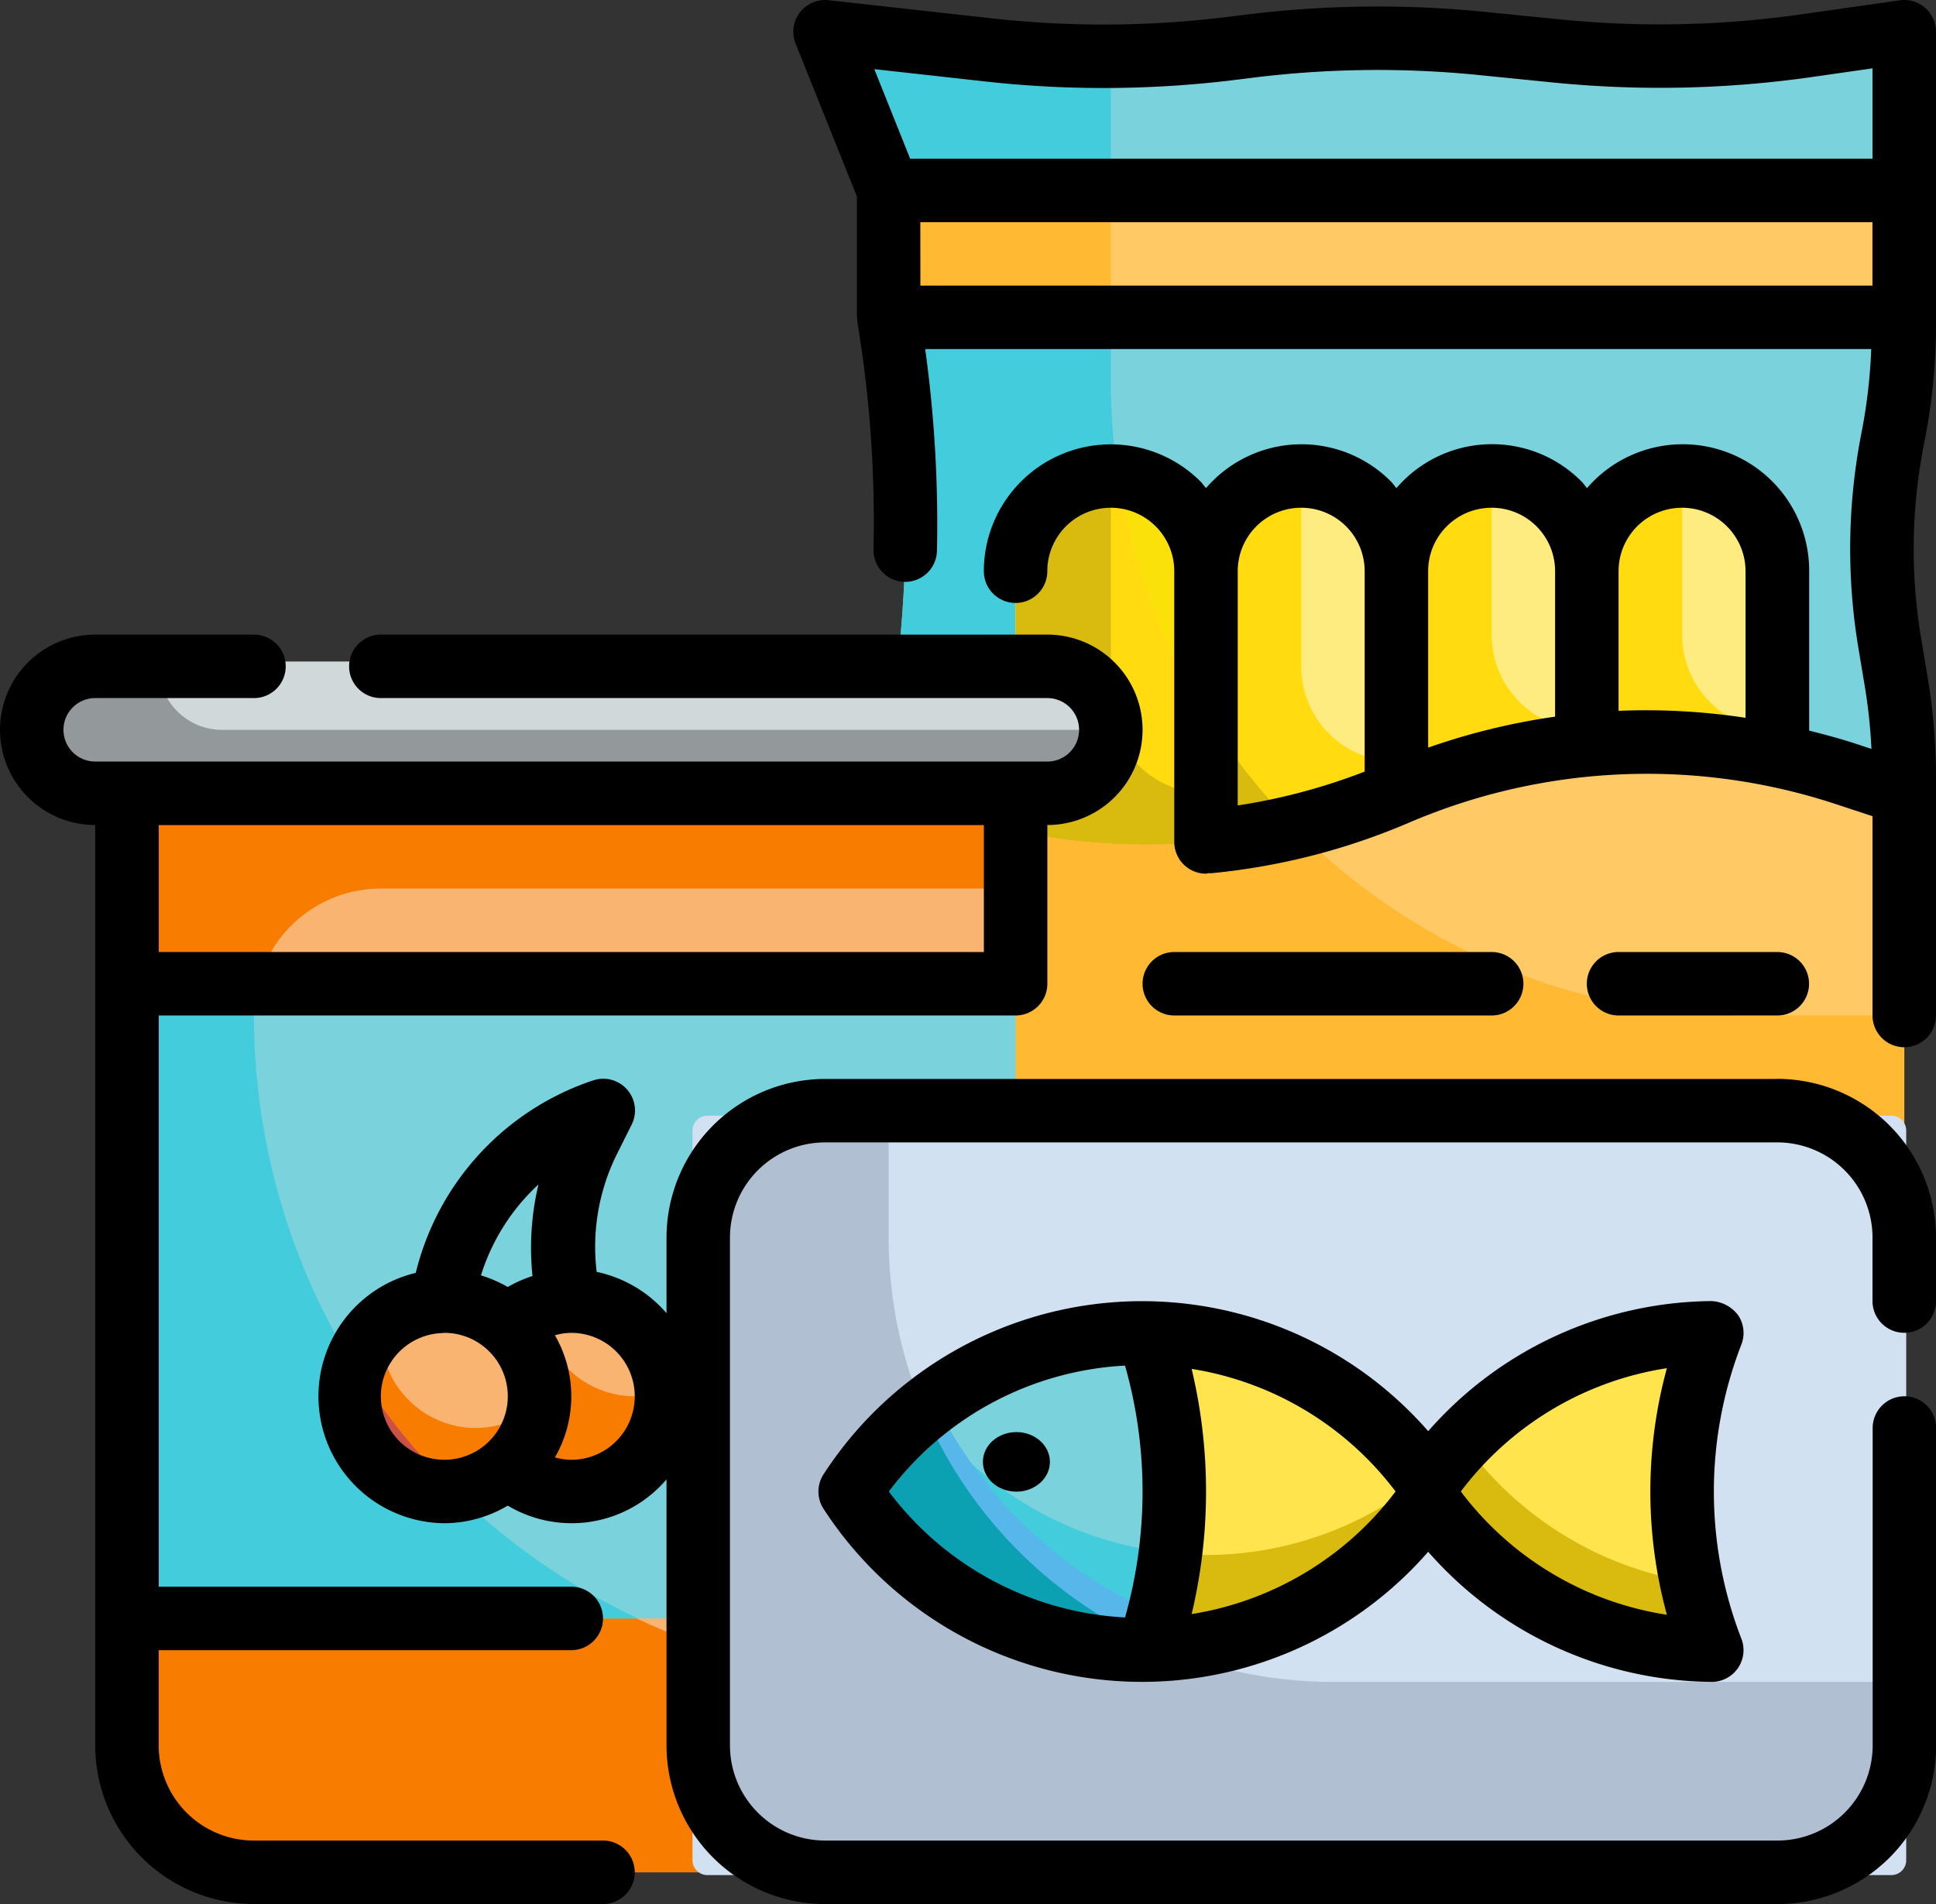 <svg xmlns="http://www.w3.org/2000/svg" width="150" height="147.542" viewBox="0 0 150 147.542">
  <rect x="0" y="0" width="150" height="147.542" fill="#333333" stroke="none"/>
  <g id="Grupo_121041" data-name="Grupo 121041" transform="translate(1497 6808.542)">
    <g id="Grupo_121030" data-name="Grupo 121030">
      <g id="Fill_Outline" data-name="Fill Outline" transform="translate(-1499 -6810.542)">
        <g id="Color" transform="translate(4.308 4.46)">
          <g id="Grupo_120307" data-name="Grupo 120307" transform="translate(0)">
            <g id="Grupo_120303" data-name="Grupo 120303" transform="translate(61.627)">
              <path id="Trazado_114242" data-name="Trazado 114242" d="M108.689,85.77H30v-41.8l.344-2.4A96.654,96.654,0,0,0,30,12h78.689v.519a44.325,44.325,0,0,1-.865,8.722,44.41,44.41,0,0,0-.256,16l.516,3.1a44.325,44.325,0,0,1,.6,7.316Z" transform="translate(-25.082 10.131)" fill="#79d2dc"/>
              <path id="Trazado_114243" data-name="Trazado 114243" d="M30,8h78.689v9.836H30Z" transform="translate(-25.082 4.295)" fill="#ffca66"/>
              <path id="Trazado_114244" data-name="Trazado 114244" d="M111.607,15.3H32.918L28,3,40.686,4.409a80.507,80.507,0,0,0,18.875-.128l1.257-.157a80.506,80.506,0,0,1,18-.224l5.857.588a80.628,80.628,0,0,0,19.4-.411L111.607,3Z" transform="translate(-28 -3)" fill="#79d2dc"/>
              <path id="Trazado_114245" data-name="Trazado 114245" d="M47.213,16.918V12H30a96.654,96.654,0,0,1,.344,29.562L30,43.967v41.8h78.689V66.1h-12.3a49.18,49.18,0,0,1-49.18-49.18Z" transform="translate(-25.082 10.131)" fill="#42ccdc"/>
              <path id="Trazado_114246" data-name="Trazado 114246" d="M30,8H47.213v9.836H30Z" transform="translate(-25.082 4.295)" fill="#ffb933"/>
              <path id="Trazado_114247" data-name="Trazado 114247" d="M50.131,4.9a80.848,80.848,0,0,1-9.445-.492L28,3l4.918,12.3H50.131Z" transform="translate(-28 -3)" fill="#42ccdc"/>
              <path id="Trazado_114248" data-name="Trazado 114248" d="M41.377,17a7.377,7.377,0,0,1,7.377,7.377V61.262H34V24.377A7.377,7.377,0,0,1,41.377,17Z" transform="translate(-19.246 17.426)" fill="#f9e109"/>
              <path id="Trazado_114249" data-name="Trazado 114249" d="M34,24.377V61.262H48.754V35.443A48.765,48.765,0,0,1,42,17.069,5.23,5.23,0,0,0,41.377,17,7.377,7.377,0,0,0,34,24.377Z" transform="translate(-19.246 17.426)" fill="#ffdb10"/>
              <g id="Grupo_120302" data-name="Grupo 120302" transform="translate(29.508 34.426)">
                <path id="Trazado_114250" data-name="Trazado 114250" d="M47.377,17a7.377,7.377,0,0,1,7.377,7.377V61.262H40V24.377A7.377,7.377,0,0,1,47.377,17Z" transform="translate(-40 -17)" fill="#ffec80"/>
                <path id="Trazado_114251" data-name="Trazado 114251" d="M53.377,17a7.377,7.377,0,0,1,7.377,7.377V61.262H46V24.377A7.377,7.377,0,0,1,53.377,17Z" transform="translate(-31.246 -17)" fill="#ffec80"/>
                <path id="Trazado_114252" data-name="Trazado 114252" d="M59.377,17a7.377,7.377,0,0,1,7.377,7.377V61.262H52V24.377A7.377,7.377,0,0,1,59.377,17Z" transform="translate(-22.492 -17)" fill="#ffec80"/>
              </g>
              <path id="Trazado_114253" data-name="Trazado 114253" d="M59.377,29.3V17A7.377,7.377,0,0,0,52,24.377V61.262H66.754V36.672A7.377,7.377,0,0,1,59.377,29.3Z" transform="translate(7.016 17.426)" fill="#ffdb10"/>
              <path id="Trazado_114254" data-name="Trazado 114254" d="M53.377,29.3V17A7.377,7.377,0,0,0,46,24.377V61.262H60.754V36.672A7.377,7.377,0,0,1,53.377,29.3Z" transform="translate(-1.738 17.426)" fill="#ffdb10"/>
              <path id="Trazado_114255" data-name="Trazado 114255" d="M47.377,31.754V17A7.377,7.377,0,0,0,40,24.377V61.262H54.754V39.131A7.377,7.377,0,0,1,47.377,31.754Z" transform="translate(-10.492 17.426)" fill="#ffdb10"/>
              <path id="Trazado_114256" data-name="Trazado 114256" d="M40,50.32H54.754V39.746A49.358,49.358,0,0,1,40,24.5Z" transform="translate(-10.492 28.369)" fill="#d9ba0e"/>
              <path id="Trazado_114257" data-name="Trazado 114257" d="M41.377,34.213V17A7.377,7.377,0,0,0,34,24.377V61.262H48.754V41.59A7.377,7.377,0,0,1,41.377,34.213Z" transform="translate(-19.246 17.426)" fill="#d9ba0e"/>
              <path id="Trazado_114258" data-name="Trazado 114258" d="M108.689,66.249H30V29.363l4.365,1.456a49.257,49.257,0,0,0,34.98-1.456,49.257,49.257,0,0,1,34.98-1.456l4.365,1.456Z" transform="translate(-25.082 29.653)" fill="#ffca66"/>
              <path id="Trazado_114259" data-name="Trazado 114259" d="M61.426,29.6a49.247,49.247,0,0,1-27.061-1.143L30,27V63.885h78.689V44.213h-12.3A49.023,49.023,0,0,1,61.426,29.6Z" transform="translate(-25.082 32.016)" fill="#ffb933"/>
            </g>
            <g id="Grupo_120304" data-name="Grupo 120304" transform="translate(0 48.801)">
              <path id="Trazado_114260" data-name="Trazado 114260" d="M6,27H74.852v73.771a9.836,9.836,0,0,1-9.836,9.836H15.836A9.836,9.836,0,0,1,6,100.771Z" transform="translate(1.528 -16.784)" fill="#f8b470"/>
              <path id="Trazado_114261" data-name="Trazado 114261" d="M25.672,34.377h49.18V27H6v73.771a9.836,9.836,0,0,0,9.836,9.836h49.18a9.836,9.836,0,0,0,9.836-9.836V95.852H67.475A51.639,51.639,0,0,1,15.836,44.213a9.836,9.836,0,0,1,9.836-9.836Z" transform="translate(1.528 -16.784)" fill="#f87c00"/>
              <path id="Trazado_114262" data-name="Trazado 114262" d="M6,33H74.852V82.18H6Z" transform="translate(1.528 -8.03)" fill="#79d2dc"/>
              <circle id="Elipse_5721" data-name="Elipse 5721" cx="7.5" cy="7.5" r="7.5" transform="translate(34.327 49.327)" fill="#f8b470"/>
              <rect id="Rectángulo_37104" data-name="Rectángulo 37104" width="83.654" height="10.385" rx="2" transform="translate(0 0)" fill="#d0d8da"/>
              <path id="Trazado_114263" data-name="Trazado 114263" d="M29.281,50.117a7.357,7.357,0,0,1-7.333-6.939,7.365,7.365,0,1,0,9.792,6.939c0-.15-.034-.29-.044-.438a7.284,7.284,0,0,1-2.415.438Z" transform="translate(17.591 6.82)" fill="#f87c00"/>
              <circle id="Elipse_5722" data-name="Elipse 5722" cx="7.5" cy="7.5" r="7.5" transform="translate(24.519 49.327)" fill="#f8b470"/>
              <path id="Trazado_114264" data-name="Trazado 114264" d="M22.832,51.73a7.377,7.377,0,0,1-7.377-7.377c0-.2.044-.393.059-.6a7.355,7.355,0,1,0,12.177,6.108,7.328,7.328,0,0,1-4.859,1.864Z" transform="translate(11.746 7.666)" fill="#f87c00"/>
              <path id="Trazado_114265" data-name="Trazado 114265" d="M15.836,35.459A9.78,9.78,0,0,1,16.183,33H6V82.18H45.59A51.6,51.6,0,0,1,15.836,35.459Z" transform="translate(1.528 -8.03)" fill="#42ccdc"/>
              <path id="Trazado_114266" data-name="Trazado 114266" d="M20.377,54.744a7.033,7.033,0,0,0,.76-.074,51.686,51.686,0,0,1-7.716-9.607,7.087,7.087,0,0,0-.42,2.3A7.377,7.377,0,0,0,20.377,54.744Z" transform="translate(11.741 9.57)" fill="#cc5144"/>
              <path id="Trazado_114267" data-name="Trazado 114267" d="M12.836,23H7.918a4.918,4.918,0,0,0,0,9.836h73.77a4.918,4.918,0,0,0,4.918-4.918H17.754A4.918,4.918,0,0,1,12.836,23Z" transform="translate(-2.849 -22.621)" fill="#93999a"/>
            </g>
            <g id="Grupo_120306" data-name="Grupo 120306" transform="translate(51.346 83.607)">
              <path id="Trazado_114283" data-name="Trazado 114283" d="M1.154,0H92.885a1.154,1.154,0,0,1,1.154,1.154V57.692a1.154,1.154,0,0,1-1.154,1.154H1.154A1.154,1.154,0,0,1,0,57.692V1.154A1.154,1.154,0,0,1,1.154,0Z" transform="translate(0 0.387)" fill="#d2e1f1"/>
              <path id="Trazado_114268" data-name="Trazado 114268" d="M73.18,81.262A34.426,34.426,0,0,1,38.754,46.836V37H33.836A9.836,9.836,0,0,0,24,46.836V86.18a9.836,9.836,0,0,0,9.836,9.836h73.77a9.836,9.836,0,0,0,9.836-9.836V81.262Z" transform="translate(-23.555 -37)" fill="#b0c0d2"/>
              <g id="Grupo_120305" data-name="Grupo 120305" transform="translate(12.213 17.213)">
                <ellipse id="Elipse_5723" data-name="Elipse 5723" cx="22.655" cy="12.295" rx="22.655" ry="12.295" transform="translate(0.003 0)" fill="#ffe44d"/>
                <path id="Trazado_114269" data-name="Trazado 114269" d="M66.983,56.3A34.305,34.305,0,0,1,69.28,44,27.007,27.007,0,0,0,46.787,56.3,27.007,27.007,0,0,0,69.28,68.59a34.305,34.305,0,0,1-2.3-12.3Z" transform="translate(-2.522 -44)" fill="#ffe44d"/>
                <path id="Trazado_114270" data-name="Trazado 114270" d="M56.36,57.641A26.948,26.948,0,0,1,34.524,46.448a27.214,27.214,0,0,0-5.737,6.275,27.02,27.02,0,0,0,45.31,0c-.246-.384-.551-.738-.819-1.1a26.84,26.84,0,0,1-16.918,6.02Z" transform="translate(-28.784 -40.428)" fill="#d9ba0e"/>
                <path id="Trazado_114271" data-name="Trazado 114271" d="M51.442,65c.585,0,1.148-.074,1.721-.111A34.527,34.527,0,0,1,34.487,46.461a27.233,27.233,0,0,0-5.7,6.243A27.01,27.01,0,0,0,51.442,65Z" transform="translate(-28.784 -40.409)" fill="#e59730"/>
                <path id="Trazado_114272" data-name="Trazado 114272" d="M49.981,47.4a27.274,27.274,0,0,0-3.2,3.934,27.007,27.007,0,0,0,22.493,12.3,35.309,35.309,0,0,1-1.532-5.265A26.966,26.966,0,0,1,49.981,47.4Z" transform="translate(-2.526 -39.039)" fill="#d9ba0e"/>
                <path id="Trazado_114273" data-name="Trazado 114273" d="M28.789,56.3a27.01,27.01,0,0,0,22.655,12.3c.165,0,.32-.027.492-.032a39.066,39.066,0,0,0,0-24.526c-.165,0-.32-.032-.492-.032A27.012,27.012,0,0,0,28.786,56.3Z" transform="translate(-28.786 -44)" fill="#79d2dc"/>
                <path id="Trazado_114274" data-name="Trazado 114274" d="M34.524,46.448a27.214,27.214,0,0,0-5.737,6.275,27.01,27.01,0,0,0,22.655,12.3c.165,0,.32-.027.492-.032a39.687,39.687,0,0,0,1.652-7.525A26.946,26.946,0,0,1,34.524,46.448Z" transform="translate(-28.784 -40.428)" fill="#42ccdc"/>
                <path id="Trazado_114275" data-name="Trazado 114275" d="M51.442,65.415c.165,0,.32-.027.492-.032.293-.89.546-1.8.777-2.717a34.534,34.534,0,0,1-17.368-16.49,27.238,27.238,0,0,0-6.556,6.944,27.01,27.01,0,0,0,22.655,12.3Z" transform="translate(-28.784 -40.825)" fill="#57b7eb"/>
                <path id="Trazado_114276" data-name="Trazado 114276" d="M51.442,65c.165,0,.32-.027.492-.032.059-.182.1-.374.152-.561A34.53,34.53,0,0,1,34.5,46.459a27.234,27.234,0,0,0-5.71,6.248A27.01,27.01,0,0,0,51.442,65Z" transform="translate(-28.784 -40.412)" fill="#0ba1b3"/>
              </g>
            </g>
          </g>
        </g>
        <g id="Outlines_copy" data-name="Outlines copy" transform="translate(2 1.999)">
          <g id="Grupo_120308" data-name="Grupo 120308">
            <path id="Trazado_114277" data-name="Trazado 114277" d="M99.025,44.07A2.73,2.73,0,0,0,96.988,43,29.508,29.508,0,0,0,75.032,53.082a29.417,29.417,0,0,0-46.844,3.334,2.459,2.459,0,0,0,0,2.69,29.417,29.417,0,0,0,46.844,3.32A29.508,29.508,0,0,0,96.988,72.508H97A2.459,2.459,0,0,0,99.3,69.171a31.549,31.549,0,0,1,0-22.815,2.459,2.459,0,0,0-.273-2.287ZM33.246,57.754A24.487,24.487,0,0,1,51.543,48a35.749,35.749,0,0,1,0,19.515,24.487,24.487,0,0,1-18.3-9.757Zm23.457,9.5a40.972,40.972,0,0,0,0-19,24.639,24.639,0,0,1,15.8,9.5A24.639,24.639,0,0,1,56.7,67.253Zm36.824.054A24.674,24.674,0,0,1,77.56,57.754,24.674,24.674,0,0,1,93.526,48.2a36.258,36.258,0,0,0,0,19.107Z" transform="translate(35.624 57.821)"/>
            <ellipse id="Elipse_5724" data-name="Elipse 5724" cx="2.596" cy="2.308" rx="2.596" ry="2.308" transform="translate(76.154 110.973)"/>
            <path id="Trazado_114278" data-name="Trazado 114278" d="M125.064,36.006H51.293A12.31,12.31,0,0,0,39,48.3v5.857a9.787,9.787,0,0,0-5.41-3.2,16.126,16.126,0,0,1,1.527-9.044l1.175-2.351a2.459,2.459,0,0,0-2.978-3.443A20.971,20.971,0,0,0,19.572,51.033a9.836,9.836,0,0,0,2.213,19.4A9.706,9.706,0,0,0,26.7,69.068,9.654,9.654,0,0,0,39,67.034V87.646a12.31,12.31,0,0,0,12.3,12.3h73.77a12.31,12.31,0,0,0,12.3-12.3V63.055a2.459,2.459,0,1,0-4.918,0v24.59a7.377,7.377,0,0,1-7.377,7.377H51.293a7.377,7.377,0,0,1-7.377-7.377V48.3a7.377,7.377,0,0,1,7.377-7.377h73.77a7.377,7.377,0,0,1,7.377,7.377v4.918a2.459,2.459,0,0,0,4.918,0V48.3a12.31,12.31,0,0,0-12.3-12.3ZM29.081,44.178a21.234,21.234,0,0,0-.465,7.1,9.836,9.836,0,0,0-1.92.851,9.606,9.606,0,0,0-2.073-.9,16.124,16.124,0,0,1,4.458-7.05ZM16.867,60.6a4.918,4.918,0,0,1,4.709-4.9l.246-.02A4.918,4.918,0,1,1,16.867,60.6Zm14.754,4.918a4.61,4.61,0,0,1-1.266-.187,9.47,9.47,0,0,0,0-9.462,4.611,4.611,0,0,1,1.266-.187,4.918,4.918,0,0,1,0,9.836Z" transform="translate(12.641 47.602)"/>
            <path id="Trazado_114279" data-name="Trazado 114279" d="M48.721,115.443H21.672a7.377,7.377,0,0,1-7.377-7.377v-7.377H46.262a2.459,2.459,0,0,0,0-4.918H14.3V51.508H80.689a2.459,2.459,0,0,0,2.459-2.459v-12.3a7.377,7.377,0,0,0,0-14.754H31.508a2.459,2.459,0,0,0,0,4.918H83.148a2.459,2.459,0,0,1,0,4.918H9.377a2.459,2.459,0,0,1,0-4.918h12.3a2.459,2.459,0,1,0,0-4.918H9.377a7.377,7.377,0,0,0,0,14.754v71.311a12.31,12.31,0,0,0,12.3,12.3H48.721a2.459,2.459,0,0,0,0-4.918ZM78.23,36.754V46.59H14.3V36.754Z" transform="translate(-2 27.182)"/>
            <path id="Trazado_114280" data-name="Trazado 114280" d="M114.681,2.6a2.459,2.459,0,0,0-1.967-.575L105.175,3.1a77.7,77.7,0,0,1-18.8.4l-5.857-.585a83.056,83.056,0,0,0-18.543.231L60.713,3.3a78.115,78.115,0,0,1-18.3.125L29.727,2.016a2.459,2.459,0,0,0-2.555,3.357l4.751,11.857v9.361c0,.071.034.13.039.2a1.1,1.1,0,0,0,0,.2,94.18,94.18,0,0,1,1.247,17.58,2.459,2.459,0,0,0,2.4,2.516h.057a2.459,2.459,0,0,0,2.459-2.406,98.823,98.823,0,0,0-.912-15.634h73.3a42.109,42.109,0,0,1-.718,6.29,46.69,46.69,0,0,0-.273,16.9l.516,3.1a42.182,42.182,0,0,1,.492,4.7l-1.038-.347c-1.252-.418-2.518-.755-3.789-1.075V46.263a9.794,9.794,0,0,0-17.213-6.438c-.148-.167-.266-.354-.425-.514a9.76,9.76,0,0,0-14.341.514c-.148-.167-.266-.354-.425-.514a9.76,9.76,0,0,0-14.329.514c-.148-.167-.266-.354-.425-.514a9.836,9.836,0,0,0-16.788,6.952,2.459,2.459,0,0,0,4.918,0,4.918,4.918,0,0,1,9.836,0V67.239A2.459,2.459,0,0,0,58.972,69.7c.069,0,.125-.032.192-.037h.246A51.261,51.261,0,0,0,74.7,65.748a46.778,46.778,0,0,1,33.231-1.384l2.68.883V80.689a2.459,2.459,0,0,0,4.918,0V62.247a46.969,46.969,0,0,0-.639-7.707l-.516-3.113A41.821,41.821,0,0,1,114.62,36.3a46.831,46.831,0,0,0,.91-9.187V4.46a2.459,2.459,0,0,0-.848-1.859ZM81.1,41.345a4.918,4.918,0,0,1,4.918,4.918v11.27a51.711,51.711,0,0,0-9.836,2.4V46.263A4.918,4.918,0,0,1,81.1,41.345Zm-14.754,0a4.918,4.918,0,0,1,4.918,4.918V61.789a46.461,46.461,0,0,1-9.836,2.624V46.263a4.918,4.918,0,0,1,4.918-4.918Zm24.59,15.738V46.263a4.918,4.918,0,1,1,9.836,0V57.621a51.305,51.305,0,0,0-9.836-.539Zm-54.1-37.869h73.77v4.918H36.841Zm5.039-10.9A83.251,83.251,0,0,0,61.328,8.18l1.259-.157a78.369,78.369,0,0,1,17.444-.216l5.857.588a83.265,83.265,0,0,0,19.989-.42l4.734-.679v7H36.047L33.271,7.357Z" transform="translate(34.47 -1.999)"/>
            <path id="Trazado_114281" data-name="Trazado 114281" d="M40.459,36.918h24.59a2.459,2.459,0,0,0,0-4.918H40.459a2.459,2.459,0,1,0,0,4.918Z" transform="translate(50.525 41.772)"/>
            <path id="Trazado_114282" data-name="Trazado 114282" d="M66.754,36.918a2.459,2.459,0,1,0,0-4.918h-12.3a2.459,2.459,0,1,0,0,4.918Z" transform="translate(70.951 41.772)"/>
          </g>
        </g>
      </g>
    </g>
  </g>
</svg>
